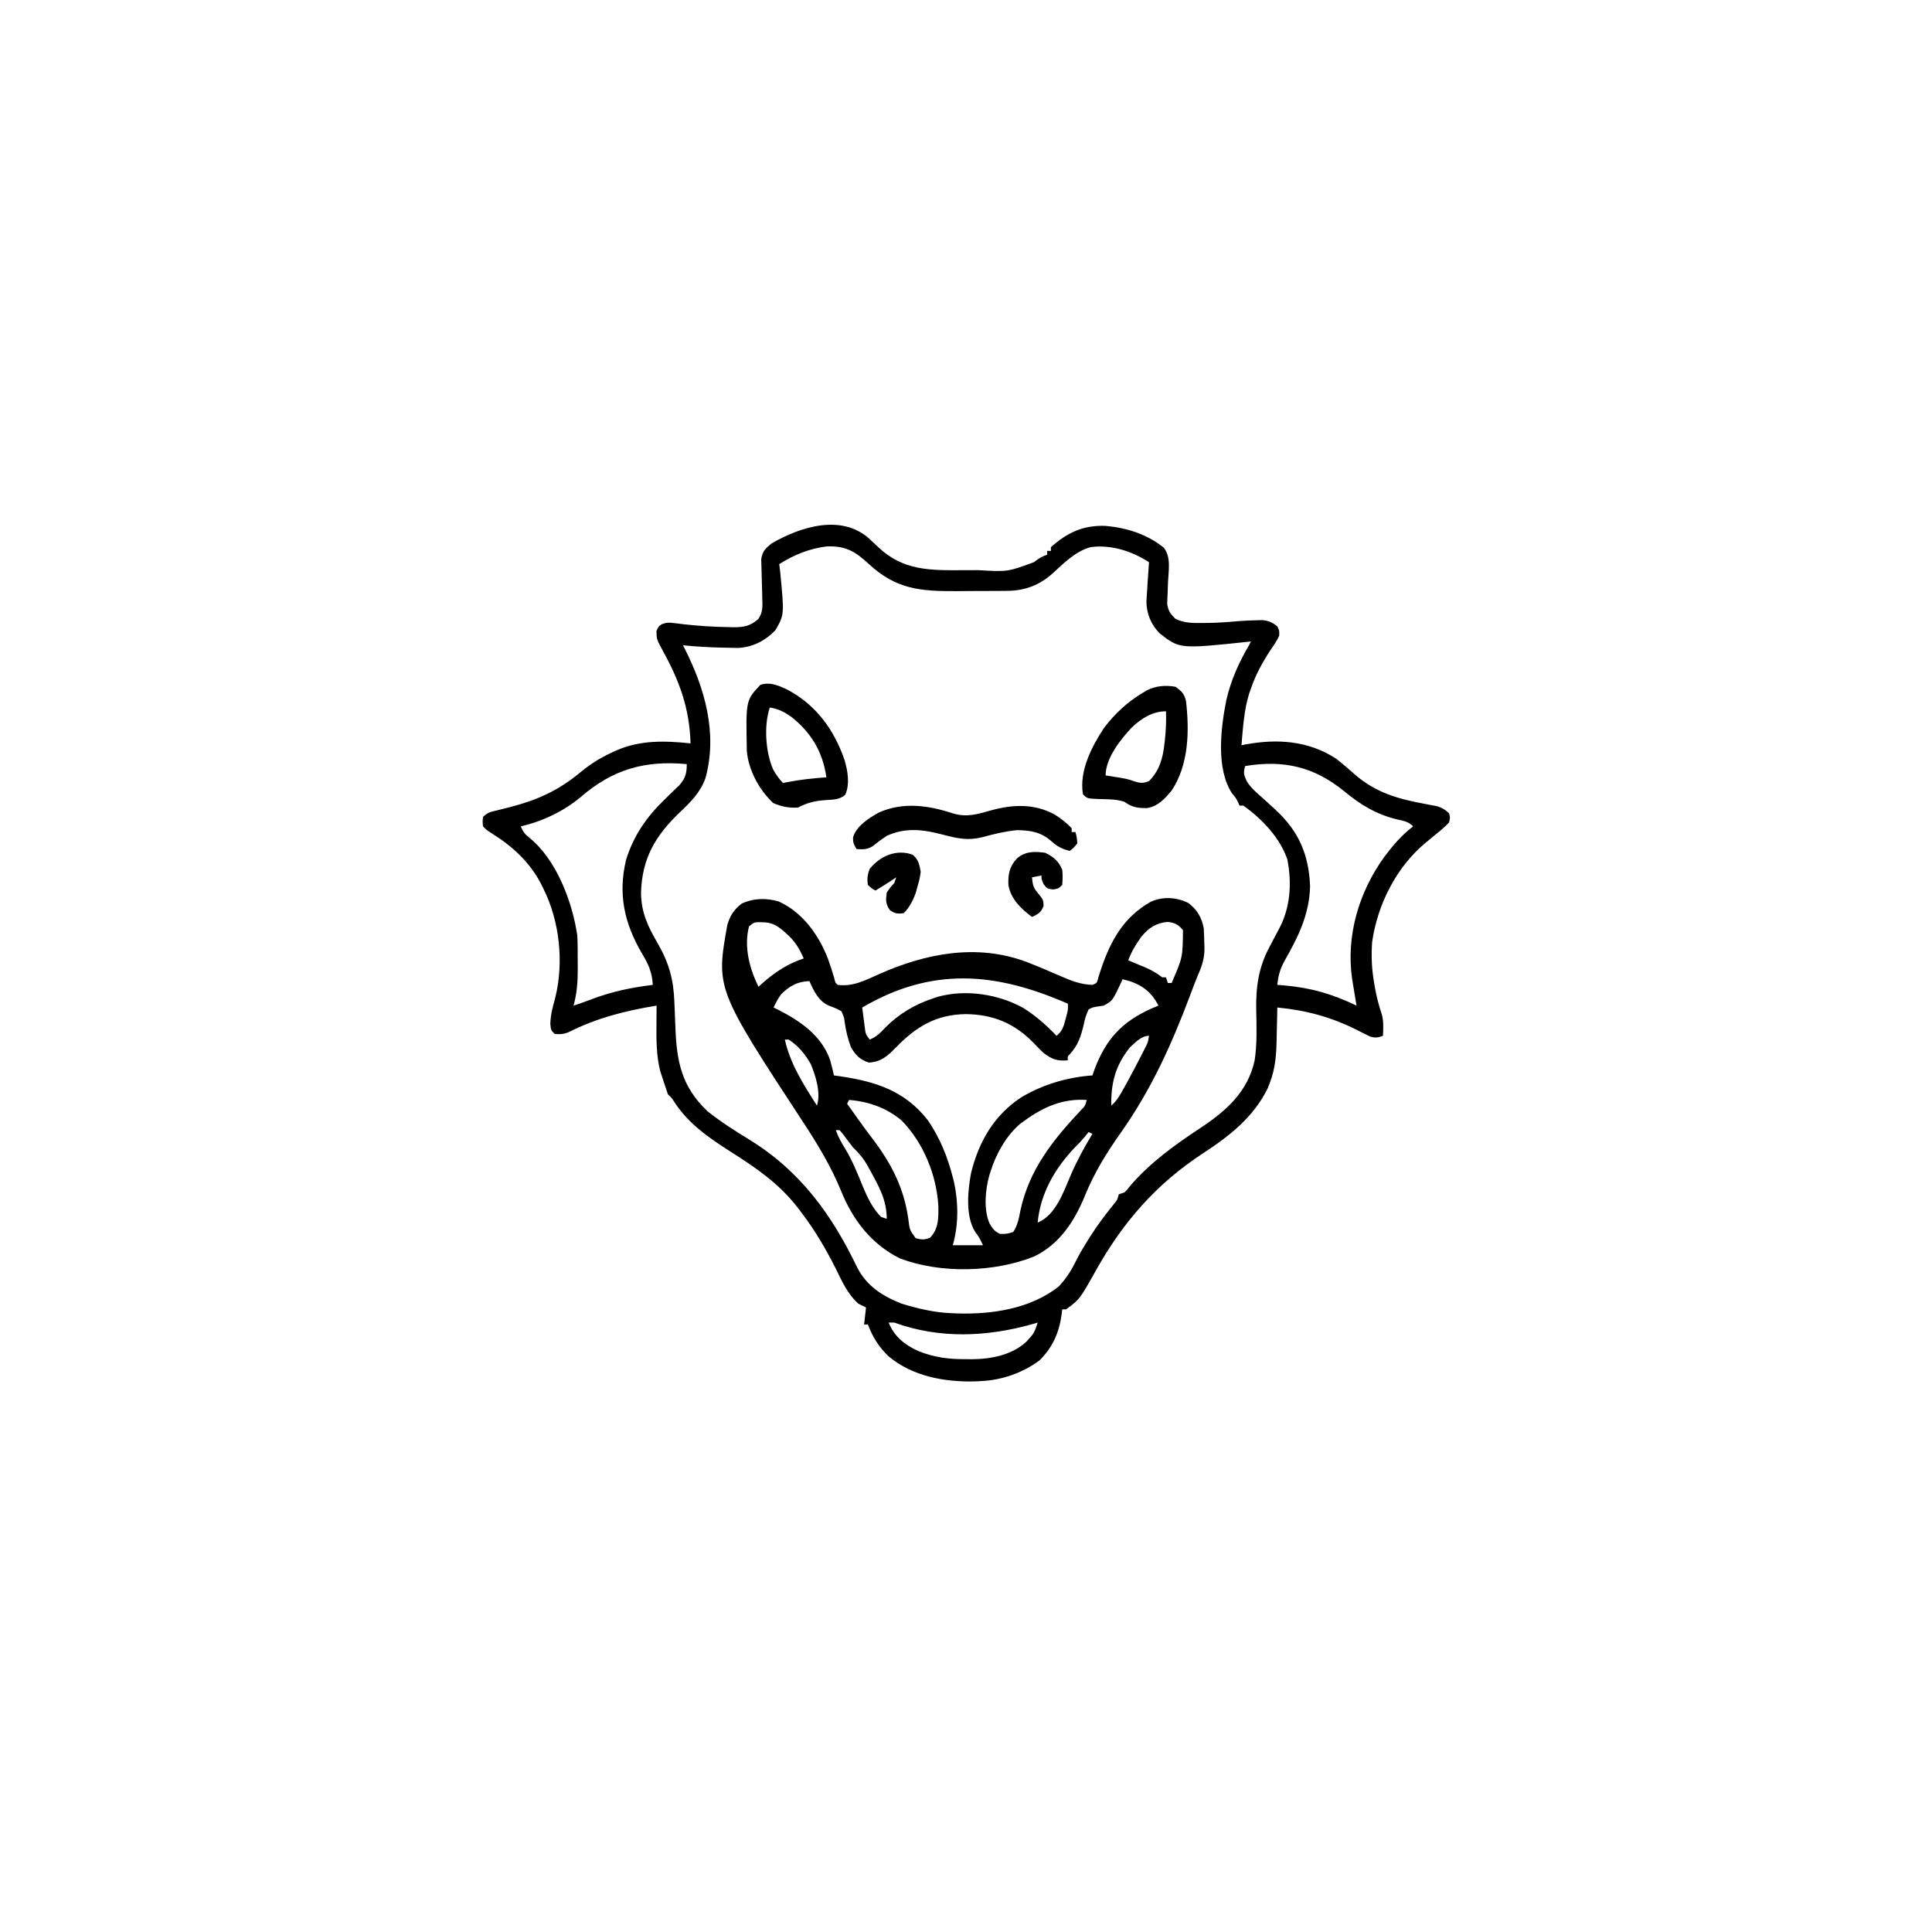 <svg width="300" height="300" viewBox="0 0 300 300" fill="none" xmlns="http://www.w3.org/2000/svg">
<path d="M134.922 83.597C135.417 84.054 135.907 84.515 136.396 84.979C140.25 88.63 144.469 88.573 149.567 88.537C150.35 88.531 151.133 88.531 151.915 88.531C156.454 88.8 156.454 88.8 160.529 87.305C161.258 86.754 161.72 86.425 162.598 86.133C162.598 85.939 162.598 85.746 162.598 85.547C162.791 85.547 162.985 85.547 163.184 85.547C163.184 85.353 163.184 85.16 163.184 84.961C165.785 82.671 168.168 81.55 171.63 81.656C174.953 81.95 178.096 82.934 180.715 85.046C181.873 86.523 181.447 88.637 181.366 90.399C181.334 91.162 181.306 91.925 181.285 92.689C181.269 93.026 181.254 93.363 181.238 93.71C181.373 94.841 181.725 95.295 182.52 96.094C183.929 96.77 185.276 96.76 186.804 96.734C187.038 96.733 187.271 96.731 187.512 96.729C189.091 96.708 190.65 96.604 192.222 96.455C193.182 96.377 194.136 96.335 195.099 96.313C195.556 96.302 195.556 96.302 196.023 96.29C197.029 96.404 197.558 96.622 198.34 97.266C198.663 97.914 198.663 97.914 198.633 98.73C198.263 99.525 197.775 100.226 197.278 100.946C196.015 102.871 194.992 104.746 194.239 106.933C194.152 107.177 194.066 107.42 193.978 107.67C193.162 110.276 193.012 113.016 192.774 115.723C192.987 115.68 193.2 115.638 193.419 115.594C198.33 114.688 203.124 115.005 207.422 117.773C208.433 118.548 209.387 119.388 210.343 120.228C213.632 123.108 217.142 124.075 221.369 124.85C221.669 124.908 221.97 124.966 222.279 125.025C222.549 125.075 222.818 125.124 223.096 125.175C223.902 125.412 224.383 125.704 225 126.269C225.193 126.95 225.193 126.95 225 127.734C224.378 128.368 223.789 128.893 223.096 129.437C222.716 129.751 222.336 130.064 221.957 130.379C221.774 130.53 221.59 130.68 221.401 130.835C216.83 134.609 213.899 140.444 213.062 146.283C212.915 148.449 212.996 150.48 213.373 152.618C213.432 152.964 213.432 152.964 213.491 153.316C213.749 154.775 214.112 156.155 214.582 157.561C214.864 158.662 214.801 159.709 214.746 160.84C214.003 161.129 213.473 161.2 212.714 160.933C212.034 160.612 211.367 160.272 210.7 159.924C206.626 157.908 202.859 156.877 198.34 156.445C198.334 156.822 198.334 156.822 198.327 157.205C198.309 158.15 198.287 159.095 198.263 160.039C198.254 160.446 198.245 160.852 198.239 161.258C198.198 163.675 198.054 165.891 197.168 168.164C197.065 168.432 196.961 168.701 196.855 168.978C194.657 173.478 190.906 176.403 186.81 179.078C179.54 183.84 174.38 189.752 170.148 197.317C167.655 201.763 167.655 201.763 165.528 203.32C165.334 203.32 165.141 203.32 164.942 203.32C164.904 203.655 164.904 203.655 164.865 203.997C164.47 206.896 163.52 209.136 161.426 211.23C158.834 213.171 155.583 214.31 152.344 214.453C152.075 214.468 151.807 214.483 151.53 214.499C146.756 214.64 141.728 213.742 137.979 210.611C136.472 209.167 135.495 207.609 134.766 205.664C134.573 205.664 134.379 205.664 134.18 205.664C134.277 204.794 134.373 203.924 134.473 203.027C134.086 202.834 133.699 202.64 133.301 202.441C131.603 200.948 130.71 198.885 129.73 196.893C128.202 193.874 126.557 191.074 124.512 188.379C124.29 188.083 124.068 187.787 123.839 187.482C120.918 183.752 117.44 181.363 113.485 178.859C110.088 176.693 106.948 174.54 104.71 171.123C104.308 170.48 104.308 170.48 103.711 169.922C103.566 169.487 103.566 169.487 103.418 169.043C103.328 168.774 103.237 168.504 103.144 168.227C103.041 167.91 102.938 167.593 102.832 167.267C102.73 166.955 102.627 166.644 102.521 166.323C101.916 163.925 101.913 161.505 101.935 159.045C101.936 158.765 101.938 158.485 101.939 158.196C101.942 157.515 101.947 156.834 101.953 156.152C97.125 156.944 92.654 158.068 88.271 160.288C87.5 160.584 86.952 160.637 86.133 160.547C85.547 159.961 85.547 159.961 85.456 158.972C85.486 157.59 85.837 156.314 86.205 154.988C87.585 149.448 86.915 143.075 84.375 137.988C84.231 137.696 84.087 137.404 83.938 137.104C82.122 133.718 79.518 131.376 76.299 129.363C75.586 128.906 75.586 128.906 75 128.32C74.927 127.588 74.927 127.588 75 126.855C75.718 126.138 76.184 126.072 77.165 125.836C77.486 125.756 77.807 125.676 78.138 125.593C78.48 125.508 78.822 125.423 79.175 125.336C83.467 124.213 86.695 122.77 90.117 119.927C91.618 118.685 93.148 117.713 94.922 116.894C95.162 116.781 95.401 116.668 95.648 116.551C99.427 114.895 103.215 115.01 107.227 115.43C107.073 110.001 105.52 105.767 102.931 101.068C101.958 99.255 101.958 99.255 101.935 97.998C102.246 97.266 102.246 97.266 102.775 96.922C103.495 96.651 103.894 96.651 104.652 96.751C104.893 96.779 105.134 96.807 105.382 96.837C105.64 96.87 105.899 96.902 106.165 96.936C108.467 97.187 110.752 97.348 113.068 97.375C113.336 97.383 113.605 97.39 113.881 97.398C115.515 97.403 116.504 97.226 117.774 96.094C118.487 95.042 118.408 94.116 118.365 92.872C118.357 92.469 118.348 92.065 118.34 91.662C118.323 91.03 118.305 90.398 118.281 89.766C118.26 89.153 118.248 88.541 118.237 87.928C118.226 87.563 118.214 87.198 118.203 86.821C118.403 85.566 118.852 85.165 119.824 84.375C124.316 81.79 130.584 79.791 134.922 83.597ZM120.996 87.597C121.045 87.978 121.093 88.359 121.143 88.751C121.793 95.455 121.793 95.455 120.41 97.851C118.852 99.484 116.825 100.533 114.546 100.613C114.035 100.608 113.524 100.597 113.013 100.58C112.746 100.575 112.478 100.571 112.203 100.566C110.148 100.522 108.1 100.408 106.055 100.195C106.166 100.411 106.166 100.411 106.278 100.632C109.442 106.878 111.439 113.784 109.565 120.769C108.745 123.089 107.266 124.517 105.508 126.189C101.724 129.811 99.679 133.348 99.536 138.666C99.582 141.759 100.623 143.889 102.144 146.512C103.875 149.504 104.592 152.12 104.716 155.562C104.738 156.077 104.759 156.592 104.781 157.107C104.814 157.91 104.846 158.713 104.875 159.517C105.073 164.865 105.839 168.737 109.864 172.558C111.905 174.184 114.085 175.574 116.309 176.935C124.212 181.774 129.14 188.553 133.105 196.808C134.582 199.703 137.057 201.285 140.039 202.441C142.493 203.193 145.087 203.809 147.656 203.906C148.196 203.929 148.196 203.929 148.746 203.952C154.142 204.103 159.978 203.211 164.356 199.805C165.628 198.488 166.467 197.068 167.266 195.438C167.769 194.45 168.345 193.511 168.933 192.572C169.058 192.371 169.183 192.171 169.312 191.965C170.398 190.253 171.601 188.661 172.871 187.082C173.481 186.354 173.481 186.354 173.731 185.449C174.021 185.352 174.311 185.256 174.61 185.156C175.042 184.719 175.042 184.719 175.47 184.167C178.605 180.506 182.506 177.714 186.51 175.077C190.478 172.443 193.77 169.48 194.824 164.648C195.204 162.08 195.126 159.52 195.067 156.93C194.989 153.294 195.412 150.214 197.15 146.997C197.248 146.809 197.346 146.621 197.447 146.427C197.845 145.664 198.245 144.902 198.655 144.146C200.379 140.872 200.608 137.101 199.907 133.487C198.796 130.118 195.929 127.118 193.067 125.098C192.873 125.098 192.68 125.098 192.481 125.098C192.408 124.94 192.336 124.783 192.261 124.621C191.906 123.894 191.906 123.894 191.327 123.212C188.776 119.37 189.561 113.006 190.43 108.691C191.145 105.601 192.345 102.923 193.946 100.195C194.042 100.002 194.139 99.808 194.239 99.609C194.072 99.627 193.906 99.645 193.734 99.663C183.181 100.772 183.181 100.772 180.051 98.329C178.722 96.953 178.041 95.307 178.015 93.402C178.043 92.834 178.081 92.266 178.125 91.699C178.15 91.305 178.173 90.912 178.196 90.518C178.261 89.446 178.337 88.375 178.418 87.305C175.783 85.582 172.512 84.526 169.336 84.961C167.011 85.607 165.241 87.397 163.493 88.998C161.467 90.845 159.176 91.724 156.433 91.746C156.003 91.751 156.003 91.751 155.564 91.755C155.257 91.756 154.949 91.757 154.633 91.759C154.152 91.761 154.152 91.761 153.661 91.764C152.983 91.766 152.304 91.768 151.625 91.769C150.598 91.772 149.571 91.781 148.543 91.791C142.917 91.818 139.134 91.51 134.894 87.561C132.775 85.612 131.318 84.74 128.385 84.847C125.691 85.171 123.279 86.159 120.996 87.597ZM90.18 123.761C87.528 125.983 84.23 127.543 80.86 128.32C81.239 129.169 81.458 129.502 82.215 130.096C86.411 133.478 88.906 140.105 89.649 145.312C89.712 146.661 89.703 148.009 89.704 149.359C89.707 149.72 89.711 150.081 89.715 150.454C89.718 152.451 89.59 154.224 89.063 156.152C90.015 155.844 90.952 155.516 91.886 155.155C95.008 153.96 98.055 153.344 101.367 152.93C101.253 150.952 100.684 149.699 99.665 148.022C96.944 143.352 95.936 138.842 97.22 133.499C98.4 129.748 100.334 126.94 103.125 124.219C103.669 123.688 104.212 123.157 104.755 122.626C104.991 122.402 105.227 122.179 105.47 121.949C106.428 120.867 106.641 120.091 106.641 118.652C100.19 118.046 95.167 119.436 90.18 123.761ZM193.36 118.945C193.022 119.957 193.161 120.367 193.601 121.316C194.269 122.399 195.231 123.183 196.179 124.017C196.604 124.405 197.028 124.793 197.451 125.182C197.655 125.369 197.859 125.556 198.069 125.748C201.683 129.089 203.225 132.697 203.43 137.604C203.324 141.963 201.617 145.409 199.512 149.121C198.79 150.408 198.487 151.458 198.34 152.93C198.701 152.958 199.062 152.987 199.434 153.017C203.554 153.376 206.907 154.357 210.645 156.152C210.586 155.812 210.586 155.812 210.527 155.466C210.367 154.523 210.212 153.58 210.059 152.637C210.024 152.425 209.99 152.213 209.955 151.995C208.989 145.288 211.02 138.491 214.956 133.053C216.287 131.286 217.659 129.661 219.434 128.32C218.631 127.517 217.899 127.464 216.797 127.203C213.567 126.374 211.316 124.99 208.752 122.887C204.079 119.066 199.355 117.966 193.36 118.945ZM137.989 205.371C138.866 207.539 140.484 208.836 142.582 209.783C145.04 210.78 147.382 211.078 150.019 211.047C150.315 211.051 150.611 211.054 150.916 211.058C153.85 211.046 157.169 210.41 159.38 208.332C160.576 207.023 160.576 207.023 161.133 205.371C160.867 205.449 160.601 205.527 160.326 205.607C153.211 207.606 145.889 207.913 138.867 205.371C138.577 205.371 138.287 205.371 137.989 205.371Z" fill="black"/>
<path d="M184.533 140.222C185.878 141.244 186.607 142.461 186.914 144.141C186.964 144.939 186.995 145.723 187.005 146.521C187.014 146.729 187.022 146.936 187.031 147.15C187.049 148.669 186.715 149.805 186.112 151.19C185.669 152.221 185.277 153.269 184.887 154.32C181.985 162.065 178.803 169.151 174.005 175.928C171.824 179.014 169.913 182.116 168.488 185.622C166.871 189.575 164.561 193.205 160.547 195.117C154.365 197.591 146.036 197.791 139.746 195.408C135.254 193.18 132.372 189.36 130.554 184.808C129.039 181.166 127.127 177.939 124.969 174.646C111.161 153.56 111.161 153.56 112.939 143.614C113.36 142.19 113.947 141.267 115.136 140.332C116.964 139.46 118.954 139.409 120.894 139.972C124.604 141.63 127.113 145.147 128.557 148.85C128.906 149.823 129.218 150.801 129.518 151.791C129.701 152.598 129.701 152.598 130.078 152.93C132.464 153.246 134.414 152.192 136.541 151.245C143.814 148.025 151.69 146.496 159.38 149.357C161.22 150.072 163.032 150.85 164.84 151.64C166.468 152.345 167.845 152.864 169.629 152.93C170.336 152.659 170.336 152.659 170.594 151.632C170.737 151.198 170.879 150.764 171.02 150.33C172.503 145.986 174.526 142.391 178.634 140.056C180.513 139.176 182.675 139.287 184.533 140.222ZM116.308 143.848C115.484 147.004 116.375 150.361 117.773 153.223C118.057 152.969 118.341 152.715 118.634 152.454C120.538 150.83 122.42 149.608 124.804 148.828C124.122 147.291 123.45 146.149 122.168 145.019C122.018 144.886 121.869 144.753 121.714 144.616C120.612 143.658 119.815 143.221 118.359 143.207C118.06 143.201 118.06 143.201 117.755 143.194C117.092 143.23 117.092 143.23 116.308 143.848ZM177.248 145.425C176.392 146.615 175.703 147.741 175.195 149.121C175.477 149.238 175.76 149.354 176.051 149.475C176.425 149.631 176.799 149.788 177.173 149.945C177.358 150.022 177.544 150.098 177.736 150.177C178.755 150.607 179.598 151.08 180.468 151.758C180.662 151.758 180.855 151.758 181.054 151.758C181.151 152.048 181.248 152.338 181.347 152.637C181.541 152.637 181.734 152.637 181.933 152.637C183.65 148.658 183.65 148.658 183.691 144.434C182.976 143.558 182.442 143.288 181.311 143.152C179.511 143.326 178.404 144.042 177.248 145.425ZM133.886 156.445C133.969 157.111 134.055 157.776 134.143 158.441C134.19 158.812 134.238 159.182 134.287 159.564C134.412 160.581 134.412 160.581 135.058 161.426C136.079 160.994 136.673 160.424 137.42 159.613C139.578 157.413 142.098 155.937 145.019 154.98C145.219 154.914 145.418 154.848 145.623 154.78C149.983 153.583 155.029 154.358 158.935 156.537C160.852 157.75 162.494 159.206 164.062 160.84C164.939 160.113 165.159 159.44 165.435 158.35C165.509 158.069 165.583 157.788 165.659 157.498C165.85 156.724 165.85 156.724 165.82 155.859C154.616 150.948 144.722 150.096 133.886 156.445ZM174.316 152.051C174.227 152.249 174.139 152.447 174.047 152.65C172.763 155.384 172.763 155.384 171.386 156.152C170.996 156.213 170.605 156.27 170.213 156.324C169.584 156.452 169.584 156.452 169.043 156.738C168.648 157.6 168.45 158.212 168.274 159.119C167.845 160.92 167.423 162.264 166.153 163.668C165.757 164.051 165.757 164.051 165.82 164.648C164.108 164.785 163.371 164.498 162.011 163.477C161.475 162.958 160.95 162.426 160.437 161.884C157.508 158.897 154.212 157.523 149.981 157.471C145.352 157.534 142.272 159.412 139.146 162.623C137.825 163.967 136.847 164.893 134.893 164.996C133.51 164.518 132.855 163.858 132.129 162.598C131.661 161.328 131.335 160.031 131.16 158.688C131.076 157.987 131.076 157.987 130.664 157.031C130.025 156.648 129.387 156.404 128.687 156.148C127.089 155.45 126.375 153.873 125.683 152.344C123.8 152.422 122.634 153.076 121.289 154.394C120.811 155.063 120.474 155.7 120.117 156.445C120.478 156.621 120.478 156.621 120.847 156.801C124.29 158.554 127.611 160.832 128.914 164.652C129.13 165.429 129.324 166.204 129.492 166.992C129.825 167.039 130.158 167.085 130.501 167.133C136.028 167.948 140.566 169.406 144.121 174.01C145.957 176.718 147.149 179.651 147.949 182.812C148.048 183.203 148.048 183.203 148.149 183.602C148.838 186.784 148.844 190.226 147.949 193.359C149.496 193.359 151.043 193.359 152.636 193.359C152.095 192.208 152.095 192.208 151.446 191.309C149.883 188.888 150.273 184.917 150.776 182.18C151.982 177.278 154.35 173.161 158.618 170.368C161.974 168.388 165.742 167.265 169.629 166.992C169.743 166.666 169.858 166.34 169.976 166.003C171.749 161.352 174.2 158.677 178.747 156.628C179.125 156.468 179.503 156.308 179.882 156.152C178.929 154.245 177.516 153.051 175.506 152.38C175.111 152.265 174.715 152.154 174.316 152.051ZM175.488 162.598C173.226 165.379 172.496 168.132 172.558 171.68C173.522 170.862 174.063 169.785 174.664 168.695C174.835 168.388 174.835 168.388 175.009 168.075C175.839 166.57 176.636 165.048 177.411 163.513C177.512 163.313 177.613 163.113 177.718 162.906C178.242 161.921 178.242 161.921 178.418 160.84C177.246 160.84 176.319 161.842 175.488 162.598ZM121.875 161.426C122.669 165.142 124.829 168.513 126.855 171.68C127.496 169.756 126.665 167.051 125.89 165.215C125.023 163.692 123.955 162.373 122.461 161.426C122.267 161.426 122.074 161.426 121.875 161.426ZM131.836 170.801C131.739 170.994 131.642 171.187 131.543 171.387C131.835 171.798 132.128 172.21 132.421 172.621C132.682 172.988 132.943 173.355 133.203 173.723C133.888 174.685 134.582 175.638 135.302 176.574C138.31 180.504 140.355 184.338 141.046 189.3C141.239 190.957 141.239 190.957 142.181 192.261C143.098 192.517 143.547 192.537 144.433 192.187C145.782 190.742 145.721 189.158 145.706 187.273C145.43 182.448 143.403 177.487 140.039 174.023C137.712 172.039 134.861 171.029 131.836 170.801ZM159.082 174.023C158.715 174.29 158.715 174.29 158.341 174.561C156.195 176.44 154.637 179.227 153.808 181.934C153.743 182.136 153.678 182.338 153.61 182.546C152.995 184.794 152.722 187.78 153.635 189.942C154.129 190.77 154.401 191.19 155.273 191.602C156.334 191.603 156.334 191.603 157.324 191.309C158.044 190.229 158.209 189.17 158.459 187.921C159.813 181.628 163.509 176.994 167.87 172.367C168.509 171.705 168.509 171.705 168.75 170.801C165.064 170.551 162.021 171.876 159.082 174.023ZM129.785 175.488C130.164 176.505 130.611 177.383 131.195 178.297C132.334 180.162 133.128 182.142 133.948 184.163C134.683 185.918 135.462 187.594 136.816 188.965C137.251 189.11 137.251 189.11 137.695 189.258C137.695 186.325 136.443 184.145 135.058 181.641C134.903 181.356 134.903 181.356 134.744 181.066C134.088 179.886 133.385 179.066 132.422 178.125C131.878 177.429 131.348 176.725 130.825 176.014C130.675 175.84 130.525 175.667 130.371 175.488C130.177 175.488 129.984 175.488 129.785 175.488ZM169.043 175.781C168.725 176.171 168.725 176.171 168.402 176.569C167.921 177.148 167.449 177.66 166.9 178.18C163.808 181.416 161.536 185.346 161.132 189.844C163.965 188.681 165.17 185.007 166.296 182.397C167.254 180.188 168.378 178.132 169.629 176.074C169.435 175.977 169.242 175.881 169.043 175.781Z" fill="black"/>
<path d="M182.52 106.641C183.482 107.309 183.894 107.719 184.162 108.863C184.699 113.506 184.601 118.742 181.934 122.754C180.878 124.028 179.782 125.243 178.072 125.479C176.639 125.486 175.808 125.367 174.61 124.512C173.278 124.046 171.808 124.118 170.411 124.067C168.813 123.989 168.813 123.989 168.164 123.34C167.548 119.742 169.487 116.007 171.387 113.086C173.09 110.837 175.103 108.956 177.539 107.52C177.716 107.415 177.893 107.31 178.075 107.202C179.474 106.489 180.992 106.367 182.52 106.641ZM175.727 112.976C173.976 114.851 171.68 117.727 171.68 120.41C172.03 120.464 172.03 120.464 172.387 120.518C175.013 120.933 175.013 120.933 176.203 121.344C177.104 121.63 177.538 121.637 178.418 121.289C180.041 119.667 180.584 117.686 180.817 115.466C180.841 115.262 180.864 115.058 180.888 114.848C181.049 113.371 181.108 111.932 181.055 110.449C178.957 110.449 177.227 111.554 175.727 112.976Z" fill="black"/>
<path d="M122.066 106.99C126.64 109.344 129.5 113.228 131.155 118.059C131.646 119.741 131.984 121.769 131.25 123.408C130.359 124.195 129.367 124.165 128.228 124.237C126.555 124.354 125.436 124.607 123.925 125.391C122.549 125.506 121.324 125.239 120.062 124.695C117.909 122.685 116.209 119.583 115.968 116.604C115.811 108.747 115.811 108.747 118.066 106.348C119.515 105.865 120.724 106.387 122.066 106.99ZM119.531 109.863C118.589 112.69 118.873 116.829 120.071 119.519C120.502 120.281 120.973 120.952 121.582 121.582C121.869 121.524 121.869 121.524 122.163 121.464C124.211 121.068 126.239 120.841 128.32 120.703C127.763 116.795 126.028 113.832 122.927 111.35C121.792 110.557 120.912 110.078 119.531 109.863Z" fill="black"/>
<path d="M147.986 126.307C150.132 126.957 151.812 126.417 153.894 125.832C157.283 124.895 160.646 124.761 163.811 126.501C164.749 127.111 165.65 127.785 166.407 128.613C166.407 128.807 166.407 129 166.407 129.199C166.6 129.199 166.793 129.199 166.992 129.199C167.212 130.005 167.212 130.005 167.285 130.957C166.718 131.653 166.718 131.653 166.114 132.129C164.951 131.845 164.19 131.453 163.312 130.664C161.69 129.214 160.056 128.93 157.91 128.906C156.086 129.084 154.346 129.5 152.582 129.987C150.34 130.554 148.753 130.217 146.537 129.636C143.419 128.82 140.727 128.42 137.696 129.785C136.924 130.299 136.195 130.835 135.475 131.418C134.6 131.934 134.007 131.913 133.008 131.836C132.579 131.155 132.413 130.777 132.477 129.964C133.016 128.234 134.95 127.01 136.487 126.16C140.273 124.483 144.176 125.057 147.986 126.307Z" fill="black"/>
<path d="M162.305 132.422C163.596 133.056 164.393 133.718 164.942 135.058C165.041 135.881 165.01 136.565 164.942 137.402C164.356 137.988 164.356 137.988 163.495 138.116C162.598 137.988 162.598 137.988 162.049 137.292C161.719 136.523 161.719 136.523 161.719 135.937C161.236 136.034 160.752 136.131 160.254 136.23C160.341 137.45 160.494 137.927 161.316 138.867C162.012 139.746 162.012 139.746 162.049 140.68C161.643 141.694 161.229 141.933 160.254 142.383C158.542 141.119 156.985 139.626 156.587 137.456C156.522 135.749 156.712 134.596 157.91 133.301C159.189 132.172 160.682 132.188 162.305 132.422Z" fill="black"/>
<path d="M141.742 132.733C142.639 133.528 142.737 134.184 142.968 135.352C142.81 136.452 142.81 136.452 142.492 137.567C142.392 137.936 142.291 138.305 142.188 138.685C141.757 139.853 141.222 140.907 140.332 141.797C139.391 141.924 138.984 141.876 138.189 141.339C137.504 140.349 137.529 139.756 137.695 138.574C138.263 137.769 138.263 137.769 138.867 137.11C138.964 136.82 139.06 136.53 139.16 136.231C138.77 136.494 138.77 136.494 138.372 136.762C137.571 137.291 136.764 137.795 135.937 138.281C135.351 137.952 135.351 137.952 134.765 137.403C134.617 136.427 134.7 135.812 135.058 134.894C136.687 132.909 139.246 131.791 141.742 132.733Z" fill="black"/>
</svg>
